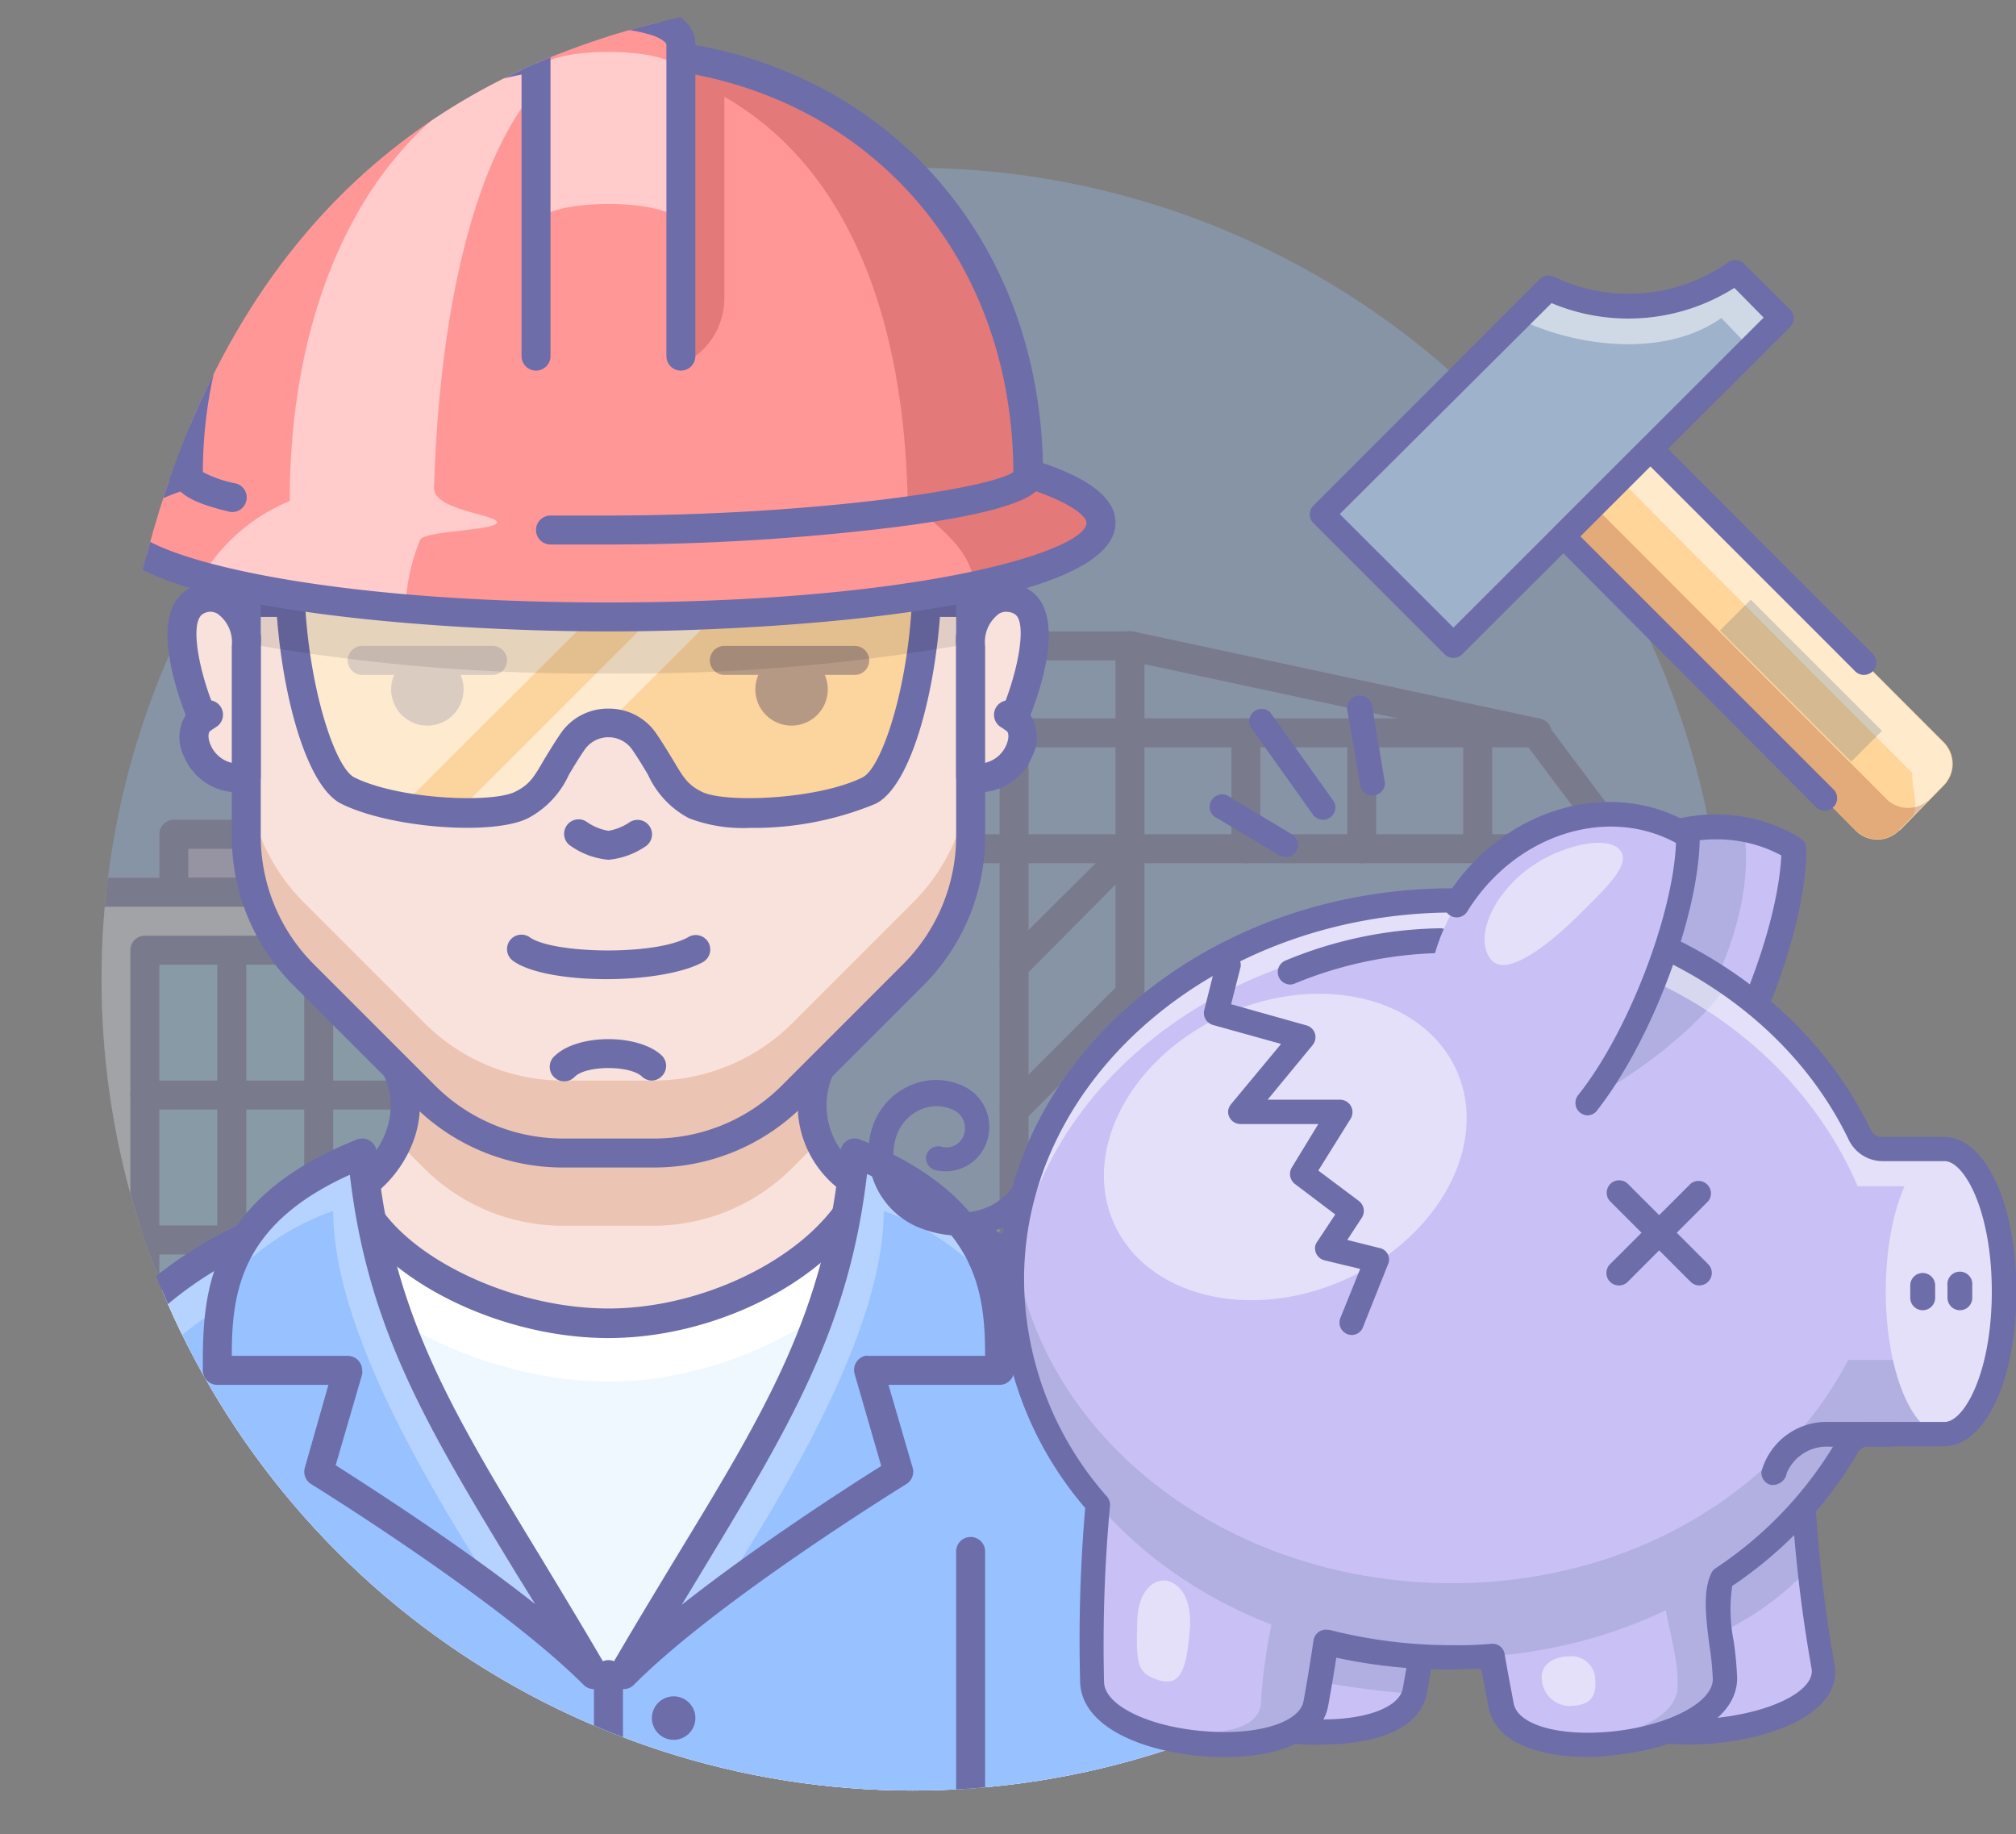<svg xmlns="http://www.w3.org/2000/svg" xmlns:xlink="http://www.w3.org/1999/xlink" viewBox="0 0 139.16 126.59"><rect x="0" y="0" width="139.16" height="126.59" fill="#808080" stroke="none"/><defs><style>.cls-1{fill:none;}.cls-11,.cls-14,.cls-2{opacity:0.3;}.cls-3{fill:#97c1ff;}.cls-4{clip-path:url(#clip-path);}.cls-5{fill:#eef6ff;}.cls-6{fill:#6d6daa;}.cls-7{fill:#96d7ff;}.cls-8{fill:#c9c1f5;}.cls-9{clip-path:url(#clip-path-2);}.cls-10{fill:#f9e2dc;}.cls-11{fill:#cc7e54;}.cls-11,.cls-14,.cls-15,.cls-16,.cls-18,.cls-20,.cls-21,.cls-24,.cls-30{isolation:isolate;}.cls-12{fill:#eff7ff;}.cls-13,.cls-14,.cls-21{fill:#fff;}.cls-15{fill:#ffc661;}.cls-15,.cls-17,.cls-21{opacity:0.5;}.cls-16,.cls-20,.cls-23{fill:#750000;}.cls-16,.cls-24,.cls-25{opacity:0.15;}.cls-18{opacity:0.1;}.cls-19{fill:#ff9797;}.cls-20,.cls-22,.cls-30{opacity:0.2;}.cls-24,.cls-26,.cls-30{fill:#2c4b75;}.cls-27{fill:#e4e0fa;}.cls-28{fill:#ffd599;}.cls-29{fill:#9eb2cc;}</style><clipPath id="clip-path" transform="translate(0 -0.42)"><circle class="cls-1" cx="63.01" cy="68" r="56"/></clipPath><clipPath id="clip-path-2" transform="translate(0 -0.42)"><path class="cls-1" d="M119.14,67.86a56.14,56.14,0,0,1-112.28,0C6.86,36.85,15,0,63,0,112.75,0,119.14,36.85,119.14,67.86Z"/></clipPath></defs><title>icon_4</title><g id="Layer_2" data-name="Layer 2"><g id="Artwork"><g class="cls-2"><circle class="cls-3" cx="63.01" cy="67.58" r="56"/><g class="cls-4"><rect class="cls-5" x="82" y="88.58" width="38" height="34"/><path class="cls-6" d="M120,124H82a1,1,0,0,1-1-1h0V89a1,1,0,0,1,1-1h38a1,1,0,0,1,1,1h0v34a1,1,0,0,1-1,1Zm-37-2h36V90H83Z" transform="translate(0 -0.42)"/><rect class="cls-7" x="86" y="92.58" width="30" height="30"/><path class="cls-6" d="M116,124H86a1,1,0,0,1-1-1h0V93a1,1,0,0,1,1-1h30a1,1,0,0,1,1,1h0v30a1,1,0,0,1-1,1Zm-29-2h28V94H87Z" transform="translate(0 -0.42)"/><path class="cls-6" d="M110,124a1,1,0,0,1-1-1h0V93a1,1,0,0,1,2,0v30a1,1,0,0,1-1,1Z" transform="translate(0 -0.42)"/><path class="cls-6" d="M104,124a1,1,0,0,1-1-1h0V93a1,1,0,0,1,2,0v30a1,1,0,0,1-1,1Z" transform="translate(0 -0.42)"/><path class="cls-6" d="M98,124a1,1,0,0,1-1-1h0V93a1,1,0,0,1,2,0v30a1,1,0,0,1-1,1Z" transform="translate(0 -0.42)"/><path class="cls-6" d="M92,124a1,1,0,0,1-1-1h0V93a1,1,0,0,1,2,0v30a1,1,0,0,1-1,1Z" transform="translate(0 -0.42)"/><path class="cls-6" d="M116,124H86a1,1,0,0,1,0-2h30a1,1,0,0,1,0,2Z" transform="translate(0 -0.42)"/><path class="cls-6" d="M116,104H86a1,1,0,0,1,0-2h30a1,1,0,0,1,0,2Z" transform="translate(0 -0.42)"/><path class="cls-6" d="M116,114H86a1,1,0,0,1,0-2h30a1,1,0,0,1,0,2Z" transform="translate(0 -0.42)"/><rect class="cls-8" x="12" y="57.58" width="26" height="4"/><path class="cls-6" d="M38,63H12a1,1,0,0,1-1-1h0V58a1,1,0,0,1,1-1H38a1,1,0,0,1,1,1h0v4a1,1,0,0,1-1,1ZM13,61H37V59H13Z" transform="translate(0 -0.42)"/><rect class="cls-5" x="6" y="61.58" width="38" height="64"/><path class="cls-6" d="M44,127H6a1,1,0,0,1-1-1H5V62a1,1,0,0,1,1-1H44a1,1,0,0,1,1,1h0v64a1,1,0,0,1-1,1ZM7,125H43V63H7Z" transform="translate(0 -0.42)"/><rect class="cls-7" x="10" y="65.58" width="30" height="60"/><path class="cls-6" d="M40,127H10a1,1,0,0,1-1-1H9V66a1,1,0,0,1,1-1H40a1,1,0,0,1,1,1h0v60a1,1,0,0,1-1,1Zm-29-2H39V67H11Z" transform="translate(0 -0.42)"/><path class="cls-6" d="M34,127a1,1,0,0,1-1-1h0V66a1,1,0,0,1,2,0v60a1,1,0,0,1-1,1Z" transform="translate(0 -0.42)"/><path class="cls-6" d="M28,127a1,1,0,0,1-1-1h0V66a1,1,0,0,1,2,0v60a1,1,0,0,1-1,1Z" transform="translate(0 -0.42)"/><path class="cls-6" d="M22,127a1,1,0,0,1-1-1h0V66a1,1,0,0,1,2,0v60a1,1,0,0,1-1,1Z" transform="translate(0 -0.42)"/><path class="cls-6" d="M25,59a1,1,0,0,1-1-1h0V54a1,1,0,0,1,2,0v4a1,1,0,0,1-1,1Z" transform="translate(0 -0.42)"/><path class="cls-6" d="M16,127a1,1,0,0,1-1-1h0V66a1,1,0,0,1,2,0v60a1,1,0,0,1-1,1Z" transform="translate(0 -0.42)"/><path class="cls-6" d="M40,127H10a1,1,0,0,1,0-2H40a1,1,0,0,1,0,2Z" transform="translate(0 -0.42)"/><path class="cls-6" d="M40,97H10a1,1,0,0,1,0-2H40a1,1,0,0,1,0,2Z" transform="translate(0 -0.42)"/><path class="cls-6" d="M40,107H10a1,1,0,0,1,0-2H40a1,1,0,0,1,0,2Z" transform="translate(0 -0.42)"/><path class="cls-6" d="M40,117H10a1,1,0,0,1,0-2H40a1,1,0,0,1,0,2Z" transform="translate(0 -0.42)"/><path class="cls-6" d="M40,77H10a1,1,0,0,1,0-2H40a1,1,0,0,1,0,2Z" transform="translate(0 -0.42)"/><path class="cls-6" d="M40,87H10a1,1,0,0,1,0-2H40a1,1,0,0,1,0,2Z" transform="translate(0 -0.42)"/><path class="cls-6" d="M62,52a1,1,0,0,1-1-1,1,1,0,0,1,.4-.8l8-6a1,1,0,0,1,1.2,1.6h0l-8,6A1,1,0,0,1,62,52Z" transform="translate(0 -0.42)"/><path class="cls-6" d="M106,52l-.21,0-28-6a1,1,0,0,1,.42-2l28,6a1,1,0,0,1-.21,2Z" transform="translate(0 -0.42)"/><path class="cls-6" d="M82,102H66a1,1,0,0,1-1-1h0V97a1,1,0,0,1,1-1H82a1,1,0,0,1,1,1h0v4a1,1,0,0,1-1,1Zm-15-2H81V98H67Z" transform="translate(0 -0.42)"/><path class="cls-6" d="M104,73.2a2,2,0,0,1-1.66-.89l-2.14-3.2A2,2,0,0,1,101.87,66h4.26a2,2,0,0,1,2,2,2.09,2.09,0,0,1-.33,1.11l-2.14,3.2A2,2,0,0,1,104,73.2Zm2.13-5.2h-4.26L104,71.2h0Z" transform="translate(0 -0.42)"/><path class="cls-6" d="M78,98H70a1,1,0,0,1-1-1h0V45a1,1,0,0,1,1-1h8a1,1,0,0,1,1,1h0V97a1,1,0,0,1-1,1Zm-7-2h6V46H71Z" transform="translate(0 -0.42)"/><path class="cls-6" d="M112,60H62a1,1,0,0,1-1-1h0V51a1,1,0,0,1,1-1h44a1,1,0,0,1,.8.4l6,8a1,1,0,0,1-.2,1.4A1,1,0,0,1,112,60ZM63,58h47l-4.5-6H63Z" transform="translate(0 -0.42)"/><path class="cls-6" d="M104,80a3,3,0,0,1-2.61-1.52,1,1,0,0,1,1.74-1A1,1,0,1,0,104,76a1,1,0,0,1,0-2,3,3,0,0,1,0,6Z" transform="translate(0 -0.42)"/><path class="cls-6" d="M70,98a1,1,0,0,1-.71-1.7l8-8a1,1,0,0,1,1.41,1.41h0l-7.94,8A1,1,0,0,1,70,98Z" transform="translate(0 -0.42)"/><path class="cls-6" d="M70,88a1,1,0,0,1-.71-1.7l8-8a1,1,0,0,1,1.41,1.41l-7.94,8A1,1,0,0,1,70,88Z" transform="translate(0 -0.42)"/><path class="cls-6" d="M70,78a1,1,0,0,1-.71-1.7l8-8a1,1,0,0,1,1.41,1.41h0l-7.94,8A1,1,0,0,1,70,78Z" transform="translate(0 -0.42)"/><path class="cls-6" d="M70,68a1,1,0,0,1-.71-1.7l8-7.95a1,1,0,0,1,1.41,1.41l-7.94,8A1,1,0,0,1,70,68Z" transform="translate(0 -0.42)"/><path class="cls-6" d="M104,68a1,1,0,0,1-1-1h0V59a1,1,0,0,1,2,0v8a1,1,0,0,1-1,1Z" transform="translate(0 -0.42)"/><path class="cls-6" d="M104,76a1,1,0,0,1-1-1h0V72.2a1,1,0,1,1,2,0V75a1,1,0,0,1-1,1Z" transform="translate(0 -0.42)"/><path class="cls-6" d="M86,60a1,1,0,0,1-1-1h0V51a1,1,0,0,1,2,0v8a1,1,0,0,1-1,1Z" transform="translate(0 -0.42)"/><path class="cls-6" d="M94,60a1,1,0,0,1-1-1h0V51a1,1,0,0,1,2,0v8a1,1,0,0,1-1,1Z" transform="translate(0 -0.42)"/><path class="cls-6" d="M102,60a1,1,0,0,1-1-1h0V51a1,1,0,0,1,2,0v8a1,1,0,0,1-1,1Z" transform="translate(0 -0.42)"/></g></g><g class="cls-9"><path class="cls-10" d="M66.29,85.3,59.5,82.5a6.41,6.41,0,0,1-3-8.19H27.44c1.68,3.79-1.11,7.39-2.93,8.22C23.59,83,18,85.4,18,85.4A27.65,27.65,0,0,0,1,110.92V126H83V110.7A27.65,27.65,0,0,0,66.29,85.3Z" transform="translate(0 -0.42)"/><path class="cls-11" d="M56.52,74.31H27.44a5.78,5.78,0,0,1,0,4.91l1.8,1.8a13.58,13.58,0,0,0,9.61,4h6.24a13.58,13.58,0,0,0,9.61-4l1.82-1.82A5.73,5.73,0,0,1,56.52,74.31Z" transform="translate(0 -0.42)"/><path class="cls-6" d="M67,126a1,1,0,0,1-1-1h0V107.5a1,1,0,0,1,2,0V125a1,1,0,0,1-1,1Z" transform="translate(0 -0.42)"/><path class="cls-6" d="M17,126a1,1,0,0,1-1-1h0V107.5a1,1,0,0,1,2,0V125a1,1,0,0,1-1,1Z" transform="translate(0 -0.42)"/><path class="cls-6" d="M25,115l-.2,0a.64.64,0,0,1-.18-.06.76.76,0,0,1-.18-.09l-.15-.12-.12-.15a.76.76,0,0,1-.09-.18.64.64,0,0,1-.06-.18,1,1,0,0,1,0-.4.64.64,0,0,1,.06-.18.76.76,0,0,1,.09-.18l.12-.15.15-.12a.76.76,0,0,1,.18-.09.64.64,0,0,1,.18-.06,1,1,0,0,1,.91.27l.12.15a.76.76,0,0,1,.09.18.64.64,0,0,1,.06.18,1,1,0,0,1,0,.4.64.64,0,0,1-.06.18.76.76,0,0,1-.09.18l-.12.15A1.05,1.05,0,0,1,25,115Z" transform="translate(0 -0.42)"/><path class="cls-6" d="M59,115a1,1,0,0,1-1-1v0a1,1,0,0,1,.08-.38,1.15,1.15,0,0,1,.21-.33l.15-.12a.76.76,0,0,1,.18-.09.64.64,0,0,1,.18-.06,1,1,0,0,1,.91.27,1.15,1.15,0,0,1,.21.33A1,1,0,0,1,59,115Z" transform="translate(0 -0.42)"/><path class="cls-6" d="M83,126a1,1,0,0,1-1-1h0V110.7A26.63,26.63,0,0,0,65.89,86.22l-6.8-3a7.31,7.31,0,0,1-3.49-9.28,1,1,0,0,1,1.84.8,5.27,5.27,0,0,0,2.49,6.67l6.77,3A28.62,28.62,0,0,1,84,110.7V125a1,1,0,0,1-1,1Z" transform="translate(0 -0.42)"/><path class="cls-6" d="M1,126a1,1,0,0,1-1-1H0V110.92A28.57,28.57,0,0,1,17.61,84.48S22,82.54,24,81.64c1.63-.75,3.94-3.78,2.53-6.92a1,1,0,0,1,1.82-.82c2,4.38-1.19,8.49-3.51,9.56-2,.91-6.4,2.84-6.45,2.86A26.58,26.58,0,0,0,2,110.92V125a1,1,0,0,1-1,1Z" transform="translate(0 -0.42)"/><path class="cls-12" d="M66.29,85.3s-7-3-6.79-2.8c-2.31,5-11.25,7.5-17.5,9.27-6.22-1.76-15.81-4.29-17.47-9.2L18,85.4A27.65,27.65,0,0,0,1,110.92V126H83V110.7A27.65,27.65,0,0,0,66.29,85.3Z" transform="translate(0 -0.42)"/><path class="cls-13" d="M66.29,85.3s-7-3-6.79-2.8c-2.31,5-10,9.27-17.5,9.27s-15.81-4.29-17.47-9.2L18,85.4A27.65,27.65,0,0,0,1,110.92v5C1,105,9.5,90,23.25,87.5,26,92,34.5,95.78,42,95.78S57,92,60.75,87.5C74.5,91.25,83,104.65,83,115.7v-5A27.65,27.65,0,0,0,66.29,85.3Z" transform="translate(0 -0.42)"/><path class="cls-6" d="M42,92.77c-8.12,0-16.74-4.65-18.45-10a1,1,0,1,1,1.9-.62h0c1.45,4.49,9.34,8.58,16.55,8.58,6.94,0,14.38-3.9,16.59-8.69a1,1,0,1,1,1.82.84h0C57.86,88.45,49.77,92.77,42,92.77Z" transform="translate(0 -0.42)"/><path class="cls-6" d="M67,126a1,1,0,0,1-1-1h0V107.5a1,1,0,0,1,2,0V125a1,1,0,0,1-1,1Z" transform="translate(0 -0.42)"/><path class="cls-6" d="M17,126a1,1,0,0,1-1-1h0V107.5a1,1,0,0,1,2,0V125a1,1,0,0,1-1,1Z" transform="translate(0 -0.42)"/><path class="cls-6" d="M83,126a1,1,0,0,1-1-1h0V110.7A26.63,26.63,0,0,0,65.89,86.22l-6.81-3a1,1,0,0,1,.82-1.83l6.8,3A28.62,28.62,0,0,1,84,110.7V125a1,1,0,0,1-1,1Z" transform="translate(0 -0.42)"/><path class="cls-6" d="M1,126a1,1,0,0,1-1-1H0V110.92A28.57,28.57,0,0,1,17.61,84.48l6.49-2.82a1,1,0,1,1,.8,1.83h0l-6.51,2.83A26.59,26.59,0,0,0,2,110.92V125a1,1,0,0,1-1,1Z" transform="translate(0 -0.42)"/><path class="cls-3" d="M66.05,85.3s-7.29-3-7-2.8c-1.84,7.17-10.71,31.72-17,33.5-6.22-1.77-15.88-26.67-17.27-33.44L18,85.4A27.65,27.65,0,0,0,1,110.92V126H82.76V110.7A27.65,27.65,0,0,0,66.05,85.3Z" transform="translate(0 -0.42)"/><path class="cls-14" d="M59.42,82.56l6.79,2.84A27.48,27.48,0,0,1,83,110.92v5C83,105,74.45,90,60.7,87.5Z" transform="translate(0 -0.42)"/><path class="cls-14" d="M24.58,82.56,17.79,85.4A27.48,27.48,0,0,0,1,110.92v5C1,105,9.55,90,23.3,87.5Z" transform="translate(0 -0.42)"/><path class="cls-6" d="M67,126a1,1,0,0,1-1-1h0V107.5a1,1,0,0,1,2,0V125a1,1,0,0,1-1,1Z" transform="translate(0 -0.42)"/><path class="cls-6" d="M17,126a1,1,0,0,1-1-1h0V107.5a1,1,0,0,1,2,0V125a1,1,0,0,1-1,1Z" transform="translate(0 -0.42)"/><path class="cls-6" d="M83,126a1,1,0,0,1-1-1h0V110.69A26.61,26.61,0,0,0,65.89,86.22l-7-3a1,1,0,0,1,.79-1.84l7,3A28.61,28.61,0,0,1,84,110.69V125a1,1,0,0,1-1,1Z" transform="translate(0 -0.42)"/><path class="cls-6" d="M1,126a1,1,0,0,1-1-1H0V110.92A28.57,28.57,0,0,1,17.61,84.48l6.76-2.83a1,1,0,0,1,1.3.54,1,1,0,0,1-.53,1.31l-6.76,2.82A26.59,26.59,0,0,0,2,110.92V125a1,1,0,0,1-1,1Z" transform="translate(0 -0.42)"/><path class="cls-3" d="M22,102l2-7H15c0-5,0-11,10-15,1.25,13.75,7.25,21,16,36C35,110,22,102,22,102Z" transform="translate(0 -0.42)"/><g class="cls-2"><path class="cls-13" d="M23,84c0,9,8.18,21.29,11,26a50.05,50.05,0,0,1,7,6c-8.75-15-14.75-22.25-16-36-6.22,2.49-8.57,5.75-9.46,9.06A17.4,17.4,0,0,1,23,84Z" transform="translate(0 -0.42)"/></g><path class="cls-6" d="M41,117a1,1,0,0,1-.71-.29c-5.85-5.85-18.69-13.78-18.81-13.86a1,1,0,0,1-.44-1.12L22.67,96H15a1,1,0,0,1-1-1h0c0-4.93,0-11.68,10.63-15.93a1,1,0,0,1,1.3.56,1.28,1.28,0,0,1,.07.28c1,11,5.1,17.76,11.33,28,1.43,2.37,2.92,4.82,4.53,7.59a1,1,0,0,1-.36,1.36A1,1,0,0,1,41,117ZM23.17,101.55c2,1.28,8.45,5.38,13.77,9.58L35.62,109c-6.11-10.06-10.23-16.84-11.47-27.5C16.58,84.91,16,89.64,16,94h8a1,1,0,0,1,1,1,.8.8,0,0,1,0,.27Z" transform="translate(0 -0.42)"/><path class="cls-3" d="M62,102l-2-7h9c0-5,0-11-10-15-1.25,13.75-7.25,21-16,36C49,110,62,102,62,102Z" transform="translate(0 -0.42)"/><g class="cls-2"><path class="cls-13" d="M61,84c0,9-8.18,21.29-11,26a50.05,50.05,0,0,0-7,6c8.75-15,14.75-22.25,16-36,6.22,2.49,8.57,5.75,9.46,9.06A17.4,17.4,0,0,0,61,84Z" transform="translate(0 -0.42)"/></g><path class="cls-6" d="M43,117a1,1,0,0,1-1-1,1,1,0,0,1,.14-.5c1.61-2.77,3.1-5.22,4.53-7.59C52.9,97.67,57,90.9,58,79.91A1,1,0,0,1,59.09,79a1.28,1.28,0,0,1,.28.07C70,83.32,70,90.07,70,95a1,1,0,0,1-1,1H61.33L63,101.73a1,1,0,0,1-.44,1.12c-.12.08-13,8-18.81,13.86A1,1,0,0,1,43,117ZM59.85,81.45C58.61,92.11,54.49,98.89,48.38,109l-1.32,2.18c5.32-4.2,11.73-8.3,13.77-9.58L59,95.27A1,1,0,0,1,59.72,94,.9.9,0,0,1,60,94h8C68,89.64,67.42,84.91,59.85,81.45Z" transform="translate(0 -0.42)"/><path class="cls-6" d="M42,126a1,1,0,0,1-1-1h0v-9a1,1,0,0,1,2,0v9a1,1,0,0,1-1,1Z" transform="translate(0 -0.42)"/><path class="cls-6" d="M46.5,120.5A1.5,1.5,0,1,1,48,119,1.5,1.5,0,0,1,46.5,120.5Zm0-2a.5.5,0,1,0,.5.5A.5.5,0,0,0,46.5,118.5Z" transform="translate(0 -0.42)"/><circle class="cls-6" cx="46.5" cy="118.58" r="1"/><path class="cls-6" d="M46.5,125.5A1.5,1.5,0,1,1,48,124,1.5,1.5,0,0,1,46.5,125.5Zm0-2a.5.5,0,1,0,.5.5A.5.5,0,0,0,46.5,123.5Z" transform="translate(0 -0.42)"/><circle class="cls-6" cx="46.5" cy="123.58" r="1"/><path class="cls-10" d="M45.12,80H38.88a13.58,13.58,0,0,1-9.61-4L21,67.73a13.58,13.58,0,0,1-4-9.61V33.59c0-24.79,50-24.79,50,0V58.12a13.58,13.58,0,0,1-4,9.61L54.73,76A13.58,13.58,0,0,1,45.12,80Z" transform="translate(0 -0.42)"/><path class="cls-11" d="M54.73,71a13.58,13.58,0,0,1-9.61,4H38.88a13.58,13.58,0,0,1-9.61-4L21,62.73a13.58,13.58,0,0,1-4-9.61v5a13.58,13.58,0,0,0,4,9.61L29.27,76a13.58,13.58,0,0,0,9.61,4h6.24a13.58,13.58,0,0,0,9.61-4L63,67.73a13.58,13.58,0,0,0,4-9.61v-5a13.58,13.58,0,0,1-4,9.61Z" transform="translate(0 -0.42)"/><path class="cls-6" d="M45.12,81H38.88a14.53,14.53,0,0,1-10.32-4.27l-8.29-8.29A14.53,14.53,0,0,1,16,58.12V33.59c0-6.09,2.86-11.2,8.26-14.78C29,15.71,35.26,14,42,14s13,1.71,17.74,4.81C65.14,22.39,68,27.5,68,33.59V58.12a14.53,14.53,0,0,1-4.27,10.32l-8.29,8.29A14.53,14.53,0,0,1,45.12,81ZM42,16c-11.56,0-24,5.51-24,17.59V58.12A12.49,12.49,0,0,0,21.69,67L30,75.31A12.49,12.49,0,0,0,38.88,79h6.24A12.49,12.49,0,0,0,54,75.31L62.31,67A12.49,12.49,0,0,0,66,58.12V33.59a15.37,15.37,0,0,0-7.36-13.11A30.49,30.49,0,0,0,42,16Z" transform="translate(0 -0.42)"/><path class="cls-10" d="M17,54V45c0-3-2.22-4-3.6-3-2.19,1.53.6,8,.6,8C12.38,51,14.21,54.74,17,54Z" transform="translate(0 -0.42)"/><path class="cls-6" d="M16.26,55.1a4,4,0,0,1-3.55-2.45,2.93,2.93,0,0,1,.11-2.88c-.77-2-2.39-6.92,0-8.59A3,3,0,0,1,16,41a4.27,4.27,0,0,1,2,4v9a1,1,0,0,1-.75,1A4.14,4.14,0,0,1,16.26,55.1ZM14.53,42.64a1,1,0,0,0-.56.18c-.89.62-.22,4.08.95,6.78a1,1,0,0,1-.38,1.24c-.22.15-.17.63,0,1A2.11,2.11,0,0,0,16,53.07V45a2.42,2.42,0,0,0-1-2.23A1.06,1.06,0,0,0,14.53,42.64Z" transform="translate(0 -0.42)"/><path class="cls-6" d="M14,51a1,1,0,0,1-1-1,1,1,0,0,1,.46-.84l.37-.24a1,1,0,1,1,1.1,1.67h0l-.38.24A1,1,0,0,1,14,51Z" transform="translate(0 -0.42)"/><path class="cls-10" d="M67,54V45c0-3,2.23-4,3.6-3,2.19,1.53-.6,8-.6,8C71.63,51,69.79,54.74,67,54Z" transform="translate(0 -0.42)"/><path class="cls-6" d="M67.74,55.1a4.14,4.14,0,0,1-1-.13A1,1,0,0,1,66,54V45a4.27,4.27,0,0,1,2-4,3,3,0,0,1,3.13.18c2.4,1.67.78,6.61,0,8.59a2.93,2.93,0,0,1,.11,2.88A4,4,0,0,1,67.74,55.1Zm1.73-12.46a1.06,1.06,0,0,0-.5.13A2.42,2.42,0,0,0,68,45v8.07a2.11,2.11,0,0,0,1.46-1.22c.17-.38.22-.86,0-1a1,1,0,0,1-.38-1.24c1.17-2.7,1.84-6.16,1-6.78a1,1,0,0,0-.56-.18Z" transform="translate(0 -0.42)"/><path class="cls-6" d="M70,51a1,1,0,0,1-.54-.16l-.38-.24a1,1,0,0,1-.31-1.38,1,1,0,0,1,1.38-.31h0l.37.24A1,1,0,0,1,70,51Z" transform="translate(0 -0.42)"/><path class="cls-6" d="M60,43a1,1,0,0,1-.55-.17c-1.67-1.11-4.08-.71-6.62-.29a25.36,25.36,0,0,1-4.08.46,1,1,0,0,1,0-2,23.67,23.67,0,0,0,3.75-.43c2.82-.47,5.72-1,8,.6A1,1,0,0,1,60,43Z" transform="translate(0 -0.42)"/><path class="cls-6" d="M35,43.5a1,1,0,0,1-.71-.29c-1.48-1.49-7.9-2.16-10.09-1.07a1,1,0,0,1-.9-1.78c2.78-1.39,10.16-.82,12.41,1.43a1,1,0,0,1,0,1.42A1,1,0,0,1,35,43.5Z" transform="translate(0 -0.42)"/><circle class="cls-6" cx="29.5" cy="47.58" r="1.5"/><path class="cls-6" d="M29.5,50.5A2.5,2.5,0,1,1,32,48,2.5,2.5,0,0,1,29.5,50.5Zm0-3a.5.5,0,1,0,.5.5A.5.5,0,0,0,29.5,47.5Z" transform="translate(0 -0.42)"/><path class="cls-6" d="M34,47H25a1,1,0,0,1,0-2h9a1,1,0,0,1,0,2Z" transform="translate(0 -0.42)"/><path class="cls-6" d="M42,59.76a5.37,5.37,0,0,1-2.57-.93,1,1,0,1,1,1.11-1.66,3.6,3.6,0,0,0,1.46.59,3.72,3.72,0,0,0,1.46-.59,1,1,0,0,1,1.38.28,1,1,0,0,1-.27,1.38A5.44,5.44,0,0,1,42,59.76Z" transform="translate(0 -0.42)"/><path class="cls-6" d="M41.86,68c-2.66,0-5.28-.42-6.44-1.26a1,1,0,0,1-.24-1.39,1,1,0,0,1,1.39-.24h0c1.58,1.13,8.59,1.29,10.92,0a1,1,0,1,1,1,1.73h0C47.1,67.59,44.46,68,41.86,68Z" transform="translate(0 -0.42)"/><path class="cls-6" d="M45,75a1,1,0,0,1-.69-.28c-.82-.78-3.8-.78-4.62,0a1,1,0,1,1-1.38-1.44h0c1.59-1.52,5.79-1.52,7.38,0a1,1,0,0,1,0,1.41A1,1,0,0,1,45,75Z" transform="translate(0 -0.42)"/><circle class="cls-6" cx="54.64" cy="47.58" r="1.5"/><path class="cls-6" d="M54.64,50.5a2.5,2.5,0,1,1,2.5-2.5A2.5,2.5,0,0,1,54.64,50.5Zm0-3a.5.5,0,1,0,.5.5A.5.5,0,0,0,54.64,47.5Z" transform="translate(0 -0.42)"/><path class="cls-6" d="M59,47H50a1,1,0,0,1,0-2h9a1,1,0,0,1,0,2Z" transform="translate(0 -0.42)"/><path class="cls-6" d="M67,43H64a1,1,0,0,1,0-2h3a1,1,0,0,1,0,2Z" transform="translate(0 -0.42)"/><path class="cls-6" d="M20,43H17a1,1,0,0,1,0-2h3a1,1,0,0,1,0,2Z" transform="translate(0 -0.42)"/><path class="cls-15" d="M20,40.05c0,7,2,14,4,15,3.22,1.61,10,2,12,1,1.75-.87,1.9-2,3.56-4.4a3,3,0,0,1,4.14-.74,2.89,2.89,0,0,1,.74.74c1.66,2.42,1.81,3.53,3.56,4.4,2,1,8.78.61,12-1,2-1,4-8,4-15C60,37.05,24,37.05,20,40.05Z" transform="translate(0 -0.42)"/><path class="cls-16" d="M63.88,43C64,42,64,41,64,40.05c-4-3-40-3-44,0,0,1,0,2,.12,2.93C24.54,40.08,59.46,40.08,63.88,43Z" transform="translate(0 -0.42)"/><g class="cls-17"><path class="cls-13" d="M50.07,38,31.46,56.58A11.11,11.11,0,0,0,36,56.05a4.37,4.37,0,0,0,.55-.32l1.16-1.16c.5-.71,1-1.62,1.85-2.92a2.9,2.9,0,0,1,2.33-1.26L54.08,38.2C52.81,38.11,51.46,38,50.07,38Z" transform="translate(0 -0.42)"/><path class="cls-13" d="M20,40.05c0,7,2,14,4,15a14.51,14.51,0,0,0,3.63,1.11L46,37.84C34.79,37.62,22.27,38.35,20,40.05Z" transform="translate(0 -0.42)"/></g><path class="cls-6" d="M51.75,57.56a10.38,10.38,0,0,1-4.2-.67,6.37,6.37,0,0,1-2.82-3c-.3-.5-.64-1.08-1.11-1.76a2,2,0,0,0-3.24,0c-.47.68-.81,1.26-1.11,1.76a6.37,6.37,0,0,1-2.82,3c-2.45,1.23-9.56.67-12.9-1C20.83,54.53,19,46.58,19,40a1,1,0,0,1,.4-.8c4.44-3.33,40.76-3.33,45.2,0a1,1,0,0,1,.4.8c0,6.58-1.83,14.53-4.55,15.89A22,22,0,0,1,51.75,57.56ZM42,49.33A3.93,3.93,0,0,1,45.27,51c.5.73.87,1.36,1.18,1.86.7,1.18,1,1.72,2,2.21,1.58.79,8,.54,11.1-1,1.35-.68,3.34-6.6,3.45-13.54-5.13-2.39-36.87-2.39-42,0,.11,6.94,2.1,12.86,3.45,13.54,3.08,1.54,9.52,1.79,11.1,1,1-.49,1.3-1,2-2.21.31-.5.68-1.13,1.18-1.86A3.93,3.93,0,0,1,42,49.33Z" transform="translate(0 -0.42)"/><path class="cls-18" d="M18,34.9V45a135,135,0,0,0,24,1.9A135,135,0,0,0,66,45V34.9A135,135,0,0,0,42,33,135,135,0,0,0,18,34.9Z" transform="translate(0 -0.42)"/><ellipse class="cls-19" cx="42" cy="36.08" rx="34" ry="6.5"/><path class="cls-20" d="M67.17,40.92c8-1.19,8.5-3.34,8.83-4.42-1.72-4.07-9.89-4.13-14.54-2.21C65.15,36.66,67.37,38.9,67.17,40.92Z" transform="translate(0 -0.42)"/><path class="cls-19" d="M42,4c-16,0-29,11.42-29,29.21C13,35.07,28,37,42,37s29-1.93,29-3.79C71,15.42,58,4,42,4Z" transform="translate(0 -0.42)"/><path class="cls-21" d="M34.33,36.5c0-.6-4.41-.83-4.37-2.42C30.52,15.7,35.54,4,42,4,29.81,4,20,16.11,20,35a12.74,12.74,0,0,0-6,5.1C16.39,40.64,24.68,41.63,28,42a13.92,13.92,0,0,1,1-4.32C29.28,37.05,34,37.06,34.33,36.5Z" transform="translate(0 -0.42)"/><g class="cls-22"><path class="cls-23" d="M42,4c-.82,0-1.63,0-2.43.1C54.92,5.17,62.46,17.21,62.67,35.63c2,0,8.33-.56,8.33-2.42C71,15.42,58,4,42,4Z" transform="translate(0 -0.42)"/><path class="cls-23" d="M45,26h0a5,5,0,0,1-5-5V6c0-2,10-2,10,0V21A5,5,0,0,1,45,26Z" transform="translate(0 -0.42)"/></g><path class="cls-6" d="M42,44C29.89,44,7,42.43,7,36.5c0-1.73,1.87-3.15,5.7-4.35a1,1,0,1,1,.61,1.91h0C9.9,35.12,9,36.12,9,36.5,9,38.42,20.33,42,42,42s33-3.58,33-5.5c0-.38-.9-1.38-4.3-2.44a1,1,0,0,1,.59-1.91h0C75.13,33.35,77,34.77,77,36.5,77,42.43,54.11,44,42,44Z" transform="translate(0 -0.42)"/><path class="cls-6" d="M42,38c-1.32,0-2.66,0-4,0a1,1,0,0,1,0-2h0c1.32,0,2.64,0,3.95,0,14,0,26.3-1.81,28-3C69.88,16.74,58.13,5,42,5S14.08,16.74,14,33a8.4,8.4,0,0,0,2.29.79A1,1,0,0,1,17,35a1,1,0,0,1-1.21.73h0c-2.29-.56-3.81-1.2-3.81-2.47C12,15.71,24.58,3,42,3S72,15.71,72,33.21c0,.85,0,2.27-10.12,3.58A161.59,161.59,0,0,1,42,38Z" transform="translate(0 -0.42)"/><path class="cls-19" d="M42,30h0a5,5,0,0,1-5-5V3c0-2,10-2,10,0V25A5,5,0,0,1,42,30Z" transform="translate(0 -0.42)"/><g class="cls-17"><path class="cls-13" d="M37,5.5V16c0-2,10-2,10,0V5.5C47,3.5,37,3.5,37,5.5Z" transform="translate(0 -0.42)"/></g><path class="cls-6" d="M47,26a1,1,0,0,1-1-1h0V3.5c0-.11-.25-.38-.91-.62A9.27,9.27,0,0,0,42,2.42c-2.64,0-4,.76-4,1.08V25a1,1,0,0,1-2,0V3.5C36,1.22,39.23.42,42,.42s6,.8,6,3.08V25a1,1,0,0,1-1,1Z" transform="translate(0 -0.42)"/></g><path class="cls-6" d="M66.33,85.71a7.69,7.69,0,0,1-2.64-.47,5.61,5.61,0,0,1-3.43-7.14,4.71,4.71,0,0,1,2.48-2.72,4.39,4.39,0,0,1,3.48-.12,3.12,3.12,0,0,1,1.93,3.85,3,3,0,0,1-3.62,2.06.85.85,0,0,1-.59-1,.86.86,0,0,1,1-.62,1.26,1.26,0,0,0,1.6-.83v0a1.4,1.4,0,0,0-.91-1.77,2.7,2.7,0,0,0-2.14.08,3,3,0,0,0-1.58,1.71,3.89,3.89,0,0,0,2.34,5,5.18,5.18,0,0,0,4.12-.09,4.91,4.91,0,0,0,2.35-2.81.86.86,0,0,1,1.62.56,6.64,6.64,0,0,1-3.19,3.77A6.25,6.25,0,0,1,66.33,85.71Z" transform="translate(0 -0.42)"/><path class="cls-8" d="M82.2,115.63c-.12-5.21,0-13.6,1.46-18.66.37-4.69,4.15-8.2,8.39-7.79h0c4.29.41,7.42,4.58,7,9.27.62,5.27-.54,13.55-1.46,18.66C96.83,121.73,82.34,120.34,82.2,115.63Z" transform="translate(0 -0.42)"/><path class="cls-8" d="M110.46,117.27c-1-5.09-2.34-13.34-1.83-18.62-.45-4.68,2.64-8.93,6.85-9.42h0c4.28-.5,8.09,2.9,8.57,7.59-.75,5.93.75,13.21,1.82,18.62C126.79,120.05,111.39,121.86,110.46,117.27Z" transform="translate(0 -0.42)"/><path class="cls-24" d="M124.64,108.88a51.2,51.2,0,0,1-.59-12.08c-.47-4.68-4.29-8.09-8.57-7.59s-7.32,4.76-6.85,9.42c-.48,4.92.64,12.42,1.62,17.54C115.9,114.59,121,112.78,124.64,108.88Z" transform="translate(0 -0.42)"/><path class="cls-24" d="M92.09,89.18h0c-4.28-.41-8,3.1-8.39,7.79-1.13,4-1.36,11.19-1.4,16.14,4.36,2.88,9.54,3.73,15.3,4.23a1.55,1.55,0,0,0,.07-.23c.93-5.14,2.08-13.39,1.47-18.66C99.5,93.76,96.34,89.59,92.09,89.18Z" transform="translate(0 -0.42)"/><path class="cls-6" d="M91.34,120.82a13.67,13.67,0,0,1-1.43,0c-4.2-.34-8.46-2-8.56-5.14h0c-.08-3.77-.11-13.11,1.47-18.84a9.73,9.73,0,0,1,3.34-6.57,8,8,0,0,1,6-1.91c4.69.44,8.18,5,7.82,10.1.67,5.93-.81,15.14-1.49,18.84C98,119.9,94.62,120.82,91.34,120.82Zm-8.28-5.21c0,1.62,3.09,3.13,7,3.43,3.59.28,6.5-.61,6.77-2.08.66-3.63,2.12-12.71,1.46-18.4v-.17c.33-4.29-2.48-8-6.28-8.35a6.3,6.3,0,0,0-4.63,1.51A8,8,0,0,0,84.6,97v.16c-1.54,5.49-1.52,14.71-1.43,18.41Z" transform="translate(0 -0.42)"/><path class="cls-6" d="M116.6,120.82c-3.46,0-6.5-1-7-3.37h0c-.74-3.67-2.4-12.84-1.84-18.78-.47-5.14,2.94-9.73,7.63-10.28a8.12,8.12,0,0,1,6,1.78,9.66,9.66,0,0,1,3.42,6.58c.18,2.1.3,4,.42,5.72a97,97,0,0,0,1.4,12.84c.45,2.33-2,4.29-6.27,5.14A19,19,0,0,1,116.6,120.82Zm-5.29-3.72c.35,1.72,4.55,2.49,8.81,1.64,3.14-.62,5.14-1.92,4.93-3.15a98.5,98.5,0,0,1-1.44-13q-.17-2.58-.4-5.68a7.94,7.94,0,0,0-2.85-5.4,6.33,6.33,0,0,0-4.77-1.41c-3.78.46-6.53,4.28-6.11,8.5v.17c-.56,5.72,1.08,14.75,1.81,18.37Z" transform="translate(0 -0.42)"/><path class="cls-8" d="M110.77,80.15c-5.23-3.22-6.56-10.58-3-16.43s10.77-8,16-4.75C123.76,66.87,116,83.37,110.77,80.15Z" transform="translate(0 -0.42)"/><path class="cls-24" d="M120.36,57.66c-4.59-.86-9.7,1.42-12.56,6.06-3.2,5.22-.24,7.71,3.66,11.36C116.45,74.32,121.52,64.09,120.36,57.66Z" transform="translate(0 -0.42)"/><path class="cls-6" d="M112.17,81.43a3.54,3.54,0,0,1-1.87-.54h0a11.33,11.33,0,0,1-5.19-7.8,14,14,0,0,1,2-9.81c3.85-6.24,11.55-8.5,17.18-5a.86.86,0,0,1,.4.73c0,6.76-5.21,19-10.27,21.83A4.42,4.42,0,0,1,112.17,81.43Zm-.94-2a2.15,2.15,0,0,0,2.31-.12c4.28-2.39,9.12-13.61,9.42-19.85-4.79-2.57-11.13-.56-14.4,4.73a12.25,12.25,0,0,0-1.71,8.56,9.64,9.64,0,0,0,4.41,6.64Z" transform="translate(0 -0.42)"/><path class="cls-8" d="M134.2,79.76h-5.41c-4.28-10-15.41-17.12-28.56-17.12-16.79,0-30.4,11.69-30.4,26.11a23.68,23.68,0,0,0,5.93,15.5,108.67,108.67,0,0,0-.41,12.24c.1,4.71,14.6,6.09,15.41,1.48.22-1.25.46-2.69.7-4.23a35,35,0,0,0,8.77,1.09c.93,0,1.84,0,2.74-.12.22,1.24.43,2.38.64,3.43.93,4.6,15.41,2.87,15.41-1.84,0-2-.79-4.45-.17-6.92a27.43,27.43,0,0,0,9.11-10h6.24c2.28,0,4.12-4.4,4.12-9.83S136.48,79.76,134.2,79.76Z" transform="translate(0 -0.42)"/><g class="cls-25"><path class="cls-26" d="M131.86,94.28h-4.28c-4.76,9.08-15,15.41-27.35,15.41-15.78,0-28.74-10.33-30.25-23.54a24.45,24.45,0,0,0-.15,2.57c0,14.43,13.61,26.11,30.4,26.11,12.35,0,23-6.32,27.73-15.41h6.24c2.28,0,4.12-4.4,4.12-9.83a22.15,22.15,0,0,0-.15-2.57C137.86,90,135.29,94.28,131.86,94.28Z" transform="translate(0 -0.42)"/><path class="cls-26" d="M88.77,109.41c-.91,1.55-1.65,6.34-1.72,8.48-.08,2.47-4.59,2.34-8.49,1.84,4.34,1.71,11.67,1.48,12.26-1.76.4-2.24.86-5.07,1.18-8Z" transform="translate(0 -0.42)"/><path class="cls-26" d="M114.67,109.26c.15,2.66,1.21,5.28,1.14,7.56s-3.56,3.43-7.16,4c4.5.28,10.36-1.51,10.37-4.51,0-2.5-.47-5.5-.71-8.73Z" transform="translate(0 -0.42)"/></g><path class="cls-24" d="M106,63.09c-1.92,5.12-.78,10.48,3.65,13.2,3.42-1.71,7.71-5.13,9.42-7.7A27,27,0,0,0,106,63.09Z" transform="translate(0 -0.42)"/><path class="cls-21" d="M100.23,65.16c13.12,0,23.7,7.15,28,17.13h6c2.09,0,3.82,3.72,4.09,8.56V89.57c0-5.43-1.84-9.83-4.12-9.83h-5.36c-4.28-10-15.41-17.13-28.56-17.13-16.79,0-30.4,11.7-30.4,26.12V90C70.65,76.17,83.91,65.16,100.23,65.16Z" transform="translate(0 -0.42)"/><path class="cls-27" d="M134.31,79.72h-.14c-2.22,0-4,4.4-4,9.83s1.8,9.86,4,9.86h.14c2.21,0,4-4.4,4-9.83S136.52,79.72,134.31,79.72Z" transform="translate(0 -0.42)"/><path class="cls-6" d="M109.6,121.68c-3.13,0-6.33-.86-6.85-3.43-.16-.86-.33-1.71-.51-2.66-.69,0-1.37.06-2,.06a36.4,36.4,0,0,1-8-.82c-.17,1.13-.36,2.24-.56,3.33-.55,3-5,3.77-8.56,3.48-4.21-.33-8.47-2-8.56-5.14a106.39,106.39,0,0,1,.35-12A24.41,24.41,0,0,1,69,88.73c0-14.87,14-27,31.25-27,12.68,0,24,6.54,28.87,16.64a.86.86,0,0,0,.79.52h4.28c2.84,0,5,4.6,5,10.69s-2.16,10.66-5,10.66H129a.85.85,0,0,0-.76.46,28.39,28.39,0,0,1-8.67,9.18,11.31,11.31,0,0,0,.11,3.85,23.83,23.83,0,0,1,.23,2.52c0,3.09-4.29,4.89-8.57,5.31A10.4,10.4,0,0,1,109.6,121.68ZM103,113.87a.84.84,0,0,1,.86.71c.21,1.21.43,2.36.63,3.42.29,1.47,3.13,2.28,6.74,1.93,3.91-.39,7-2,7-3.61A19.68,19.68,0,0,0,118,114c-.24-1.85-.48-3.76.13-5a.79.79,0,0,1,.29-.34,26.88,26.88,0,0,0,8.36-8.81A2.57,2.57,0,0,1,129,98.56h5.23c1.36,0,3.26-3.43,3.26-9s-1.9-9-3.26-9h-4.28a2.6,2.6,0,0,1-2.34-1.48c-4.59-9.52-15.33-15.68-27.35-15.68C84,63.45,70.69,74.79,70.69,88.71a22.73,22.73,0,0,0,5.72,15,.9.9,0,0,1,.21.65,104.47,104.47,0,0,0-.41,12.13c0,1.62,3.09,3.13,7,3.42,3.59.29,6.5-.6,6.77-2.08s.48-2.78.69-4.19a.86.86,0,0,1,1-.73l.09,0a34.16,34.16,0,0,0,8.54,1.06,25,25,0,0,0,2.68-.1Z" transform="translate(0 -0.42)"/><path class="cls-21" d="M82.13,112.9c-.22,2.57-.56,3.95-2.11,3.49s-1.6-1.11-1.52-4.07c.06-2.27,1.28-3,2.13-2.78C81.77,109.87,82.27,111.25,82.13,112.9Z" transform="translate(0 -0.42)"/><path class="cls-21" d="M110.11,116.28c.1,1-.15,1.79-1.52,1.87a1.94,1.94,0,0,1-2.14-1.63c-.23-1.25.86-1.76,1.77-1.77a1.65,1.65,0,0,1,1.88,1.35C110.1,116.16,110.11,116.22,110.11,116.28Z" transform="translate(0 -0.42)"/><path class="cls-6" d="M132.72,90.85a.86.86,0,0,1-.86-.86v-.85a.86.86,0,1,1,1.72,0V90A.86.86,0,0,1,132.72,90.85Z" transform="translate(0 -0.42)"/><path class="cls-6" d="M135.29,90.85a.86.86,0,0,1-.86-.86v-.85a.86.86,0,1,1,1.71,0V90A.85.85,0,0,1,135.29,90.85Z" transform="translate(0 -0.42)"/><path class="cls-6" d="M89.05,68.37a.86.86,0,0,1-.35-1.64h0a28.89,28.89,0,0,1,10.61-2.24.86.86,0,1,1,0,1.71,27.81,27.81,0,0,0-9.93,2.1A.8.8,0,0,1,89.05,68.37Z" transform="translate(0 -0.42)"/><path class="cls-8" d="M103.53,79.29c-5.24-3.22-6.57-10.57-3-16.42s10.75-8,16-4.76C116.55,66,108.74,82.51,103.53,79.29Z" transform="translate(0 -0.42)"/><path class="cls-6" d="M109.6,77.4a.86.86,0,0,1-.67-1.39c3.43-4.28,6.56-12.42,6.76-17.41-4.79-2.61-11.13-.56-14.4,4.72a.86.86,0,0,1-1.5-.84l0-.06c3.84-6.24,11.54-8.5,17.13-5a.85.85,0,0,1,.41.72c0,5.34-3.34,14.2-7.15,19A.84.84,0,0,1,109.6,77.4Z" transform="translate(0 -0.42)"/><path class="cls-21" d="M108.74,63.81C106.47,66,104,67.73,103,66.73s-.63-3.43,1.65-5.64S110.75,58,111.74,59,111,61.57,108.74,63.81Z" transform="translate(0 -0.42)"/><ellipse class="cls-21" cx="88.72" cy="79.58" rx="12.95" ry="10.04" transform="translate(-24.64 42.37) rotate(-23.91)"/><path class="cls-6" d="M117.31,89.14a.86.86,0,0,1-.61-.25l-5.57-5.57a.86.86,0,0,1,1.22-1.21l5.56,5.56a.85.85,0,0,1,0,1.21h0A.86.86,0,0,1,117.31,89.14Z" transform="translate(0 -0.42)"/><path class="cls-6" d="M111.74,89.14a.86.86,0,0,1-.61-1.46h0l5.57-5.56a.86.86,0,0,1,1.21,1.21l-5.56,5.57A.86.86,0,0,1,111.74,89.14Z" transform="translate(0 -0.42)"/><path class="cls-6" d="M122.39,102.91h-.13a.86.86,0,0,1-.67-.93,4.67,4.67,0,0,1,4.72-3.42h4.29a.86.86,0,0,1,0,1.71h-4.29a3,3,0,0,0-3,1.88v.07A1,1,0,0,1,122.39,102.91Z" transform="translate(0 -0.42)"/><path class="cls-28" d="M131.09,57.75a2.12,2.12,0,0,1-3,0L107.92,37.39l6-6,20.25,20.25h0a2.12,2.12,0,0,1,0,3l-3,3.07Z" transform="translate(0 -0.42)"/><path class="cls-21" d="M132,56.78l2.12-2.13h0a2.12,2.12,0,0,0,0-3L113.94,31.4l-2.12,2.12L132,53.77C131.94,54.82,132.49,56.08,132,56.78Z" transform="translate(0 -0.42)"/><path class="cls-20" d="M107.87,37.43l20.22,20.29,0,0a2.12,2.12,0,0,0,3,0l2.12-2.16h0a2.12,2.12,0,0,1-3,0L110,35.31Z" transform="translate(0 -0.42)"/><path class="cls-29" d="M91.27,35.92,100.33,45,123,22.34l-3.14-3.16a12.84,12.84,0,0,1-12.92,1.13Z" transform="translate(0 -0.42)"/><path class="cls-21" d="M120.83,24.46,123,22.34l-3.14-3.16a12.84,12.84,0,0,1-12.92,1.13l-2.12,2.12c4.13,2,10.16,2.66,14-.06Z" transform="translate(0 -0.42)"/><rect class="cls-30" x="122.81" y="40.99" width="3.01" height="12.81" transform="translate(2.9 101.37) rotate(-45)"/><path class="cls-6" d="M125.38,56.15,107.31,38h0a.85.85,0,0,1,0-1.21l6-6a.86.86,0,0,1,.61-.25h0a.86.86,0,0,1,.61.25L129.2,45.47A.86.86,0,1,1,128,46.69L113.91,32.6l-4.83,4.83,17.51,17.5h0a.86.86,0,0,1-1.22,1.21Z" transform="translate(0 -0.42)"/><path class="cls-6" d="M99.72,45.58l-9.06-9.06a.85.85,0,0,1,0-1.2L106.28,19.7a.85.85,0,0,1,1-.17,11.93,11.93,0,0,0,12-1,.85.85,0,0,1,1.1.09l3.19,3.16a.85.85,0,0,1,0,1.2L100.93,45.58a.86.86,0,0,1-1.21,0Zm20-25.29a13.71,13.71,0,0,1-12.62,1.05L92.48,35.9l7.85,7.84,21.41-21.4Z" transform="translate(0 -0.42)"/><path class="cls-6" d="M93.33,92.56A.87.87,0,0,1,93,92.5a.86.86,0,0,1-.48-1.11h0L93.89,88l-2.48-.6a.86.86,0,0,1-.62-1,.88.88,0,0,1,.12-.26l1.26-1.9-2.78-2.1A.87.87,0,0,1,89.17,81L91,78H85.62a.86.86,0,0,1-.85-.86A.92.92,0,0,1,85,76.6l3.43-4.13-4.71-1.31a.86.86,0,0,1-.6-1l.86-3.43a.86.86,0,0,1,1.66.41l-.66,2.59,5.2,1.46a.85.85,0,0,1,.59.57.86.86,0,0,1-.17.8l-3.1,3.76h5a.86.86,0,0,1,.86.86.88.88,0,0,1-.12.44L91,81.21l2.8,2.1a.86.86,0,0,1,.2,1.16L93,86l2.24.56a.81.81,0,0,1,.56,1.15L94.09,92A.83.83,0,0,1,93.33,92.56Z" transform="translate(0 -0.42)"/><path class="cls-6" d="M89.61,58.72a.82.82,0,0,1-.12.43.85.85,0,0,1-1.17.3L84,56.88a.84.84,0,0,1-.42-1.13.86.86,0,0,1,1.13-.43l.15.09L89.17,58A.85.85,0,0,1,89.61,58.72Z" transform="translate(0 -0.42)"/><path class="cls-6" d="M92.18,56.15a.86.86,0,0,1-.86.85.85.85,0,0,1-.69-.36l-4.28-6a.85.85,0,0,1,.3-1.17.83.83,0,0,1,1.08.18l4.28,6A.82.82,0,0,1,92.18,56.15Z" transform="translate(0 -0.42)"/><path class="cls-6" d="M95.6,54.43a.86.86,0,0,1-1.71.16v0L93,49.43a.87.87,0,0,1,1.72-.27l.85,5.14Z" transform="translate(0 -0.42)"/></g></g></svg>